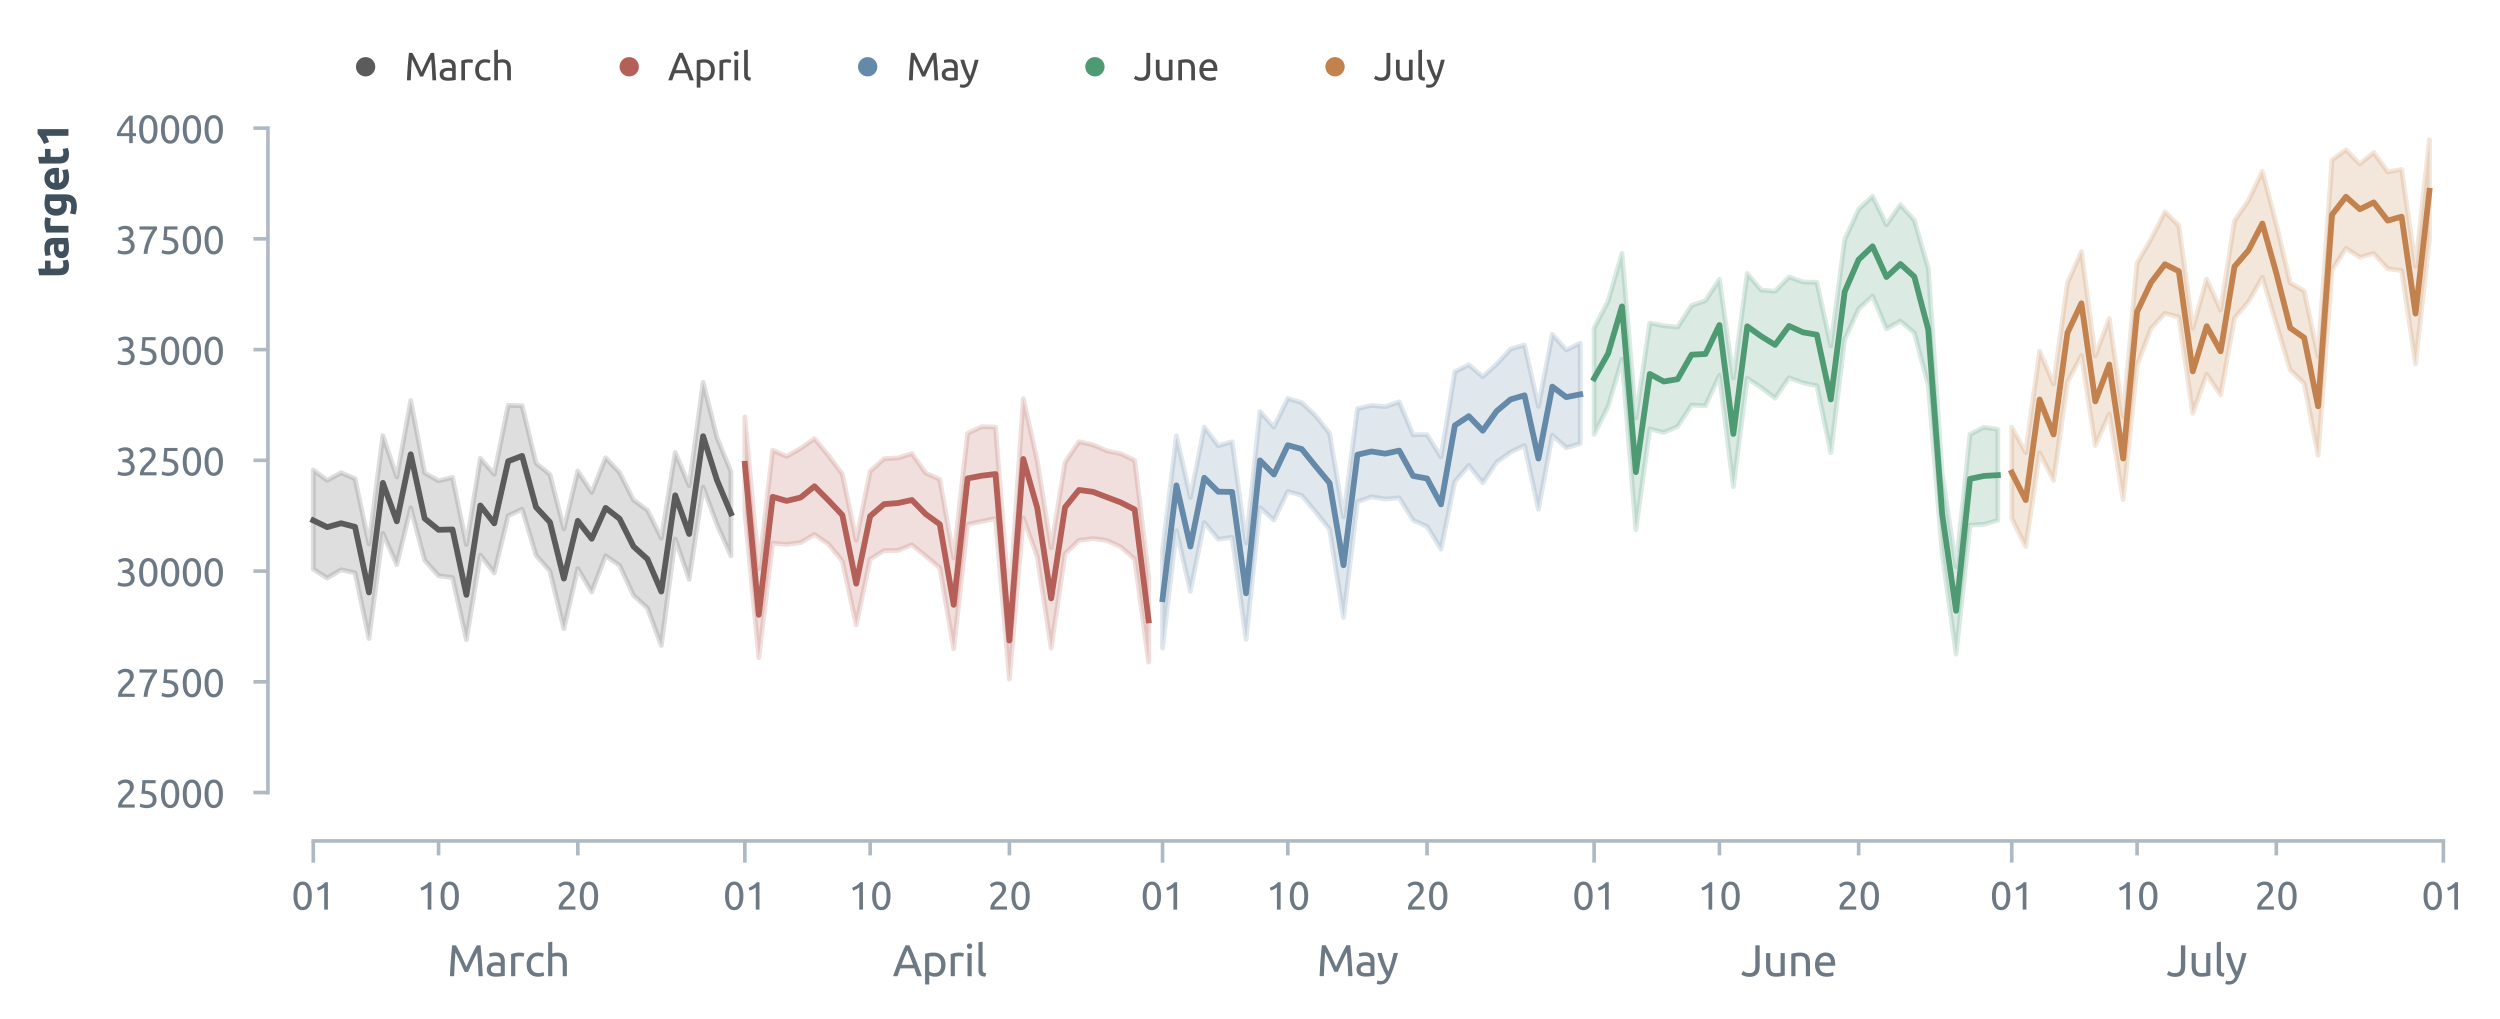 <?xml version="1.0" encoding="utf-8" standalone="no"?>
<!DOCTYPE svg PUBLIC "-//W3C//DTD SVG 1.1//EN"
  "http://www.w3.org/Graphics/SVG/1.1/DTD/svg11.dtd">
<svg xmlns:xlink="http://www.w3.org/1999/xlink" width="517.026pt" height="210.786pt" viewBox="0 0 517.026 210.786" xmlns="http://www.w3.org/2000/svg" version="1.1">
 <defs>
  <style type="text/css">*{stroke-linejoin: round; stroke-linecap: butt}</style>
 </defs>
 <g id="figure_1">
  <g id="patch_1">
   <path d="M 0 210.786 
L 517.026 210.786 
L 517.026 0 
L 0 0 
L 0 210.786 
z
" style="fill: none"/>
  </g>
  <g id="axes_1">
   <g id="patch_2">
    <path d="M 60.411 163.911 
L 506.811 163.911 
L 506.811 25.311 
L 60.411 25.311 
L 60.411 163.911 
z
" style="fill: none"/>
   </g>
   <g id="axes_2">
    <g id="patch_3">
     <path d="M 60.411 163.911 
L 506.811 163.911 
L 506.811 163.911 
L 60.411 163.911 
L 60.411 163.911 
z
" style="fill: none"/>
    </g>
    <g id="matplotlib.axis_1">
     <g id="xtick_1">
      <g id="line2d_1">
       <path d="M 105.097 163.911 
L 105.097 163.911 
" clip-path="url(#pc62be50d7f)" style="fill: none; stroke-dasharray: 0.5,0.825; stroke-dashoffset: 0; stroke: #d9d9d9; stroke-width: 0.5"/>
      </g>
      <g id="text_1">
       <!-- March -->
       <g style="fill: #6c7984" transform="translate(92.43 201.895) scale(0.09 -0.09)">
        <defs>
         <path id="Ubuntu-4d" d="M 2541 614 
Q 2477 768 2371 1005 
Q 2266 1242 2144 1517 
Q 2022 1792 1884 2083 
Q 1747 2374 1625 2633 
Q 1504 2893 1398 3097 
Q 1293 3302 1229 3411 
Q 1158 2656 1113 1776 
Q 1069 896 1037 0 
L 429 0 
Q 454 576 486 1161 
Q 518 1747 560 2313 
Q 602 2880 650 3417 
Q 698 3955 755 4435 
L 1299 4435 
Q 1472 4154 1670 3770 
Q 1869 3386 2067 2966 
Q 2266 2547 2451 2128 
Q 2637 1709 2790 1363 
Q 2944 1709 3129 2128 
Q 3315 2547 3513 2966 
Q 3712 3386 3910 3770 
Q 4109 4154 4282 4435 
L 4826 4435 
Q 5043 2291 5152 0 
L 4544 0 
Q 4512 896 4467 1776 
Q 4422 2656 4352 3411 
Q 4288 3302 4182 3097 
Q 4077 2893 3955 2633 
Q 3834 2374 3696 2083 
Q 3558 1792 3436 1517 
Q 3315 1242 3209 1005 
Q 3104 768 3040 614 
L 2541 614 
z
" transform="scale(0.016)"/>
         <path id="Ubuntu-61" d="M 1638 429 
Q 1850 429 2013 438 
Q 2176 448 2285 474 
L 2285 1466 
Q 2221 1498 2077 1520 
Q 1933 1542 1728 1542 
Q 1594 1542 1443 1523 
Q 1293 1504 1168 1443 
Q 1043 1382 960 1276 
Q 877 1171 877 998 
Q 877 678 1081 553 
Q 1286 429 1638 429 
z
M 1587 3411 
Q 1946 3411 2192 3318 
Q 2438 3226 2588 3056 
Q 2739 2886 2803 2652 
Q 2867 2419 2867 2138 
L 2867 58 
Q 2790 45 2652 22 
Q 2515 0 2342 -19 
Q 2170 -38 1968 -54 
Q 1766 -70 1568 -70 
Q 1286 -70 1049 -12 
Q 813 45 640 169 
Q 467 294 371 499 
Q 275 704 275 992 
Q 275 1267 387 1465 
Q 499 1664 691 1785 
Q 883 1907 1139 1964 
Q 1395 2022 1677 2022 
Q 1766 2022 1862 2012 
Q 1958 2003 2044 1987 
Q 2131 1971 2195 1958 
Q 2259 1946 2285 1939 
L 2285 2106 
Q 2285 2253 2253 2397 
Q 2221 2541 2137 2653 
Q 2054 2765 1910 2832 
Q 1766 2899 1536 2899 
Q 1242 2899 1021 2857 
Q 800 2816 691 2771 
L 621 3264 
Q 736 3315 1005 3363 
Q 1274 3411 1587 3411 
z
" transform="scale(0.016)"/>
         <path id="Ubuntu-72" d="M 1741 3398 
Q 1818 3398 1917 3388 
Q 2016 3379 2112 3363 
Q 2208 3347 2288 3331 
Q 2368 3315 2406 3302 
L 2304 2784 
Q 2234 2810 2070 2845 
Q 1907 2880 1651 2880 
Q 1485 2880 1321 2845 
Q 1158 2810 1107 2797 
L 1107 0 
L 512 0 
L 512 3187 
Q 723 3264 1036 3331 
Q 1350 3398 1741 3398 
z
" transform="scale(0.016)"/>
         <path id="Ubuntu-63" d="M 1958 -77 
Q 1555 -77 1251 51 
Q 947 179 739 409 
Q 531 640 428 957 
Q 326 1274 326 1658 
Q 326 2042 438 2362 
Q 550 2682 755 2915 
Q 960 3149 1257 3280 
Q 1555 3411 1920 3411 
Q 2144 3411 2368 3372 
Q 2592 3334 2797 3251 
L 2662 2746 
Q 2528 2810 2352 2848 
Q 2176 2886 1978 2886 
Q 1478 2886 1212 2572 
Q 947 2259 947 1658 
Q 947 1389 1008 1165 
Q 1069 941 1200 781 
Q 1331 621 1536 534 
Q 1741 448 2035 448 
Q 2272 448 2464 493 
Q 2656 538 2765 589 
L 2848 90 
Q 2797 58 2701 29 
Q 2605 0 2483 -22 
Q 2362 -45 2224 -61 
Q 2086 -77 1958 -77 
z
" transform="scale(0.016)"/>
         <path id="Ubuntu-68" d="M 512 0 
L 512 4864 
L 1107 4966 
L 1107 3264 
Q 1274 3328 1462 3363 
Q 1651 3398 1837 3398 
Q 2234 3398 2496 3286 
Q 2758 3174 2915 2972 
Q 3072 2771 3136 2489 
Q 3200 2208 3200 1869 
L 3200 0 
L 2605 0 
L 2605 1741 
Q 2605 2048 2563 2265 
Q 2522 2483 2426 2617 
Q 2330 2752 2170 2813 
Q 2010 2874 1773 2874 
Q 1677 2874 1574 2861 
Q 1472 2848 1379 2832 
Q 1286 2816 1212 2797 
Q 1139 2778 1107 2765 
L 1107 0 
L 512 0 
z
" transform="scale(0.016)"/>
        </defs>
        <use xlink:href="#Ubuntu-4d"/>
        <use xlink:href="#Ubuntu-61" x="87.1"/>
        <use xlink:href="#Ubuntu-72" x="139.3"/>
        <use xlink:href="#Ubuntu-63" x="177.9"/>
        <use xlink:href="#Ubuntu-68" x="224.4"/>
       </g>
      </g>
     </g>
     <g id="xtick_2">
      <g id="line2d_2">
       <path d="M 194.354 163.911 
L 194.354 163.911 
" clip-path="url(#pc62be50d7f)" style="fill: none; stroke-dasharray: 0.5,0.825; stroke-dashoffset: 0; stroke: #d9d9d9; stroke-width: 0.5"/>
      </g>
      <g id="text_2">
       <!-- April -->
       <g style="fill: #6c7984" transform="translate(184.616 201.895) scale(0.09 -0.09)">
        <defs>
         <path id="Ubuntu-41" d="M 3514 0 
Q 3405 288 3309 566 
Q 3213 845 3110 1133 
L 1101 1133 
L 698 0 
L 51 0 
Q 307 704 531 1302 
Q 755 1901 969 2438 
Q 1184 2976 1395 3465 
Q 1606 3955 1837 4435 
L 2406 4435 
Q 2637 3955 2848 3465 
Q 3059 2976 3273 2438 
Q 3488 1901 3712 1302 
Q 3936 704 4192 0 
L 3514 0 
z
M 2931 1645 
Q 2726 2202 2524 2723 
Q 2323 3245 2106 3725 
Q 1882 3245 1680 2723 
Q 1478 2202 1280 1645 
L 2931 1645 
z
" transform="scale(0.016)"/>
         <path id="Ubuntu-70" d="M 2822 1658 
Q 2822 2240 2534 2553 
Q 2246 2867 1766 2867 
Q 1498 2867 1347 2848 
Q 1197 2829 1107 2803 
L 1107 704 
Q 1216 614 1421 531 
Q 1626 448 1869 448 
Q 2125 448 2307 541 
Q 2490 634 2605 797 
Q 2720 960 2771 1181 
Q 2822 1402 2822 1658 
z
M 3443 1658 
Q 3443 1280 3344 960 
Q 3245 640 3053 409 
Q 2861 179 2582 51 
Q 2304 -77 1946 -77 
Q 1658 -77 1437 0 
Q 1216 77 1107 147 
L 1107 -1184 
L 512 -1184 
L 512 3226 
Q 723 3277 1040 3337 
Q 1357 3398 1773 3398 
Q 2157 3398 2464 3276 
Q 2771 3155 2988 2931 
Q 3206 2707 3324 2384 
Q 3443 2061 3443 1658 
z
" transform="scale(0.016)"/>
         <path id="Ubuntu-69" d="M 1107 0 
L 512 0 
L 512 3328 
L 1107 3328 
L 1107 0 
z
M 806 3930 
Q 646 3930 534 4035 
Q 422 4141 422 4320 
Q 422 4499 534 4604 
Q 646 4710 806 4710 
Q 966 4710 1078 4604 
Q 1190 4499 1190 4320 
Q 1190 4141 1078 4035 
Q 966 3930 806 3930 
z
" transform="scale(0.016)"/>
         <path id="Ubuntu-6c" d="M 1510 -64 
Q 960 -51 729 173 
Q 499 397 499 870 
L 499 4864 
L 1094 4966 
L 1094 966 
Q 1094 819 1120 723 
Q 1146 627 1203 569 
Q 1261 512 1357 483 
Q 1453 454 1594 435 
L 1510 -64 
z
" transform="scale(0.016)"/>
        </defs>
        <use xlink:href="#Ubuntu-41"/>
        <use xlink:href="#Ubuntu-70" x="66.3"/>
        <use xlink:href="#Ubuntu-72" x="125.2"/>
        <use xlink:href="#Ubuntu-69" x="163.8"/>
        <use xlink:href="#Ubuntu-6c" x="189.1"/>
       </g>
      </g>
     </g>
     <g id="xtick_3">
      <g id="line2d_3">
       <path d="M 280.732 163.911 
L 280.732 163.911 
" clip-path="url(#pc62be50d7f)" style="fill: none; stroke-dasharray: 0.5,0.825; stroke-dashoffset: 0; stroke: #d9d9d9; stroke-width: 0.5"/>
      </g>
      <g id="text_3">
       <!-- May -->
       <g style="fill: #6c7984" transform="translate(272.294 201.868) scale(0.09 -0.09)">
        <defs>
         <path id="Ubuntu-79" d="M 122 -621 
Q 192 -653 304 -681 
Q 416 -710 525 -710 
Q 877 -710 1075 -553 
Q 1274 -397 1434 -45 
Q 1030 723 681 1584 
Q 333 2445 102 3328 
L 742 3328 
Q 813 3040 912 2707 
Q 1011 2374 1132 2022 
Q 1254 1670 1395 1318 
Q 1536 966 1690 640 
Q 1933 1312 2112 1971 
Q 2291 2630 2451 3328 
L 3066 3328 
Q 2835 2387 2553 1520 
Q 2272 653 1946 -102 
Q 1818 -390 1680 -598 
Q 1542 -806 1376 -940 
Q 1210 -1075 1002 -1139 
Q 794 -1203 531 -1203 
Q 461 -1203 384 -1193 
Q 307 -1184 233 -1168 
Q 160 -1152 99 -1133 
Q 38 -1114 13 -1101 
L 122 -621 
z
" transform="scale(0.016)"/>
        </defs>
        <use xlink:href="#Ubuntu-4d"/>
        <use xlink:href="#Ubuntu-61" x="87.1"/>
        <use xlink:href="#Ubuntu-79" x="137.8"/>
       </g>
      </g>
     </g>
     <g id="xtick_4">
      <g id="line2d_4">
       <path d="M 369.989 163.911 
L 369.989 163.911 
" clip-path="url(#pc62be50d7f)" style="fill: none; stroke-dasharray: 0.5,0.825; stroke-dashoffset: 0; stroke: #d9d9d9; stroke-width: 0.5"/>
      </g>
      <g id="text_4">
       <!-- June -->
       <g style="fill: #6c7984" transform="translate(360.056 201.895) scale(0.09 -0.09)">
        <defs>
         <path id="Ubuntu-4a" d="M 2682 1427 
Q 2682 1107 2614 832 
Q 2547 557 2377 349 
Q 2208 141 1923 22 
Q 1638 -96 1210 -96 
Q 992 -96 809 -61 
Q 627 -26 480 28 
Q 333 83 224 144 
Q 115 205 51 262 
L 294 755 
Q 429 659 643 553 
Q 858 448 1178 448 
Q 1638 448 1849 681 
Q 2061 915 2061 1485 
L 2061 4435 
L 2682 4435 
L 2682 1427 
z
" transform="scale(0.016)"/>
         <path id="Ubuntu-75" d="M 3162 96 
Q 2957 45 2621 -12 
Q 2285 -70 1843 -70 
Q 1459 -70 1196 42 
Q 934 154 774 358 
Q 614 563 544 841 
Q 474 1120 474 1459 
L 474 3328 
L 1069 3328 
L 1069 1587 
Q 1069 979 1261 716 
Q 1453 454 1907 454 
Q 2003 454 2105 460 
Q 2208 467 2297 476 
Q 2387 486 2460 496 
Q 2534 506 2566 518 
L 2566 3328 
L 3162 3328 
L 3162 96 
z
" transform="scale(0.016)"/>
         <path id="Ubuntu-6e" d="M 512 3232 
Q 717 3283 1056 3340 
Q 1395 3398 1837 3398 
Q 2234 3398 2496 3286 
Q 2758 3174 2915 2972 
Q 3072 2771 3136 2489 
Q 3200 2208 3200 1869 
L 3200 0 
L 2605 0 
L 2605 1741 
Q 2605 2048 2563 2265 
Q 2522 2483 2426 2617 
Q 2330 2752 2170 2813 
Q 2010 2874 1773 2874 
Q 1677 2874 1574 2867 
Q 1472 2861 1379 2851 
Q 1286 2842 1212 2829 
Q 1139 2816 1107 2810 
L 1107 0 
L 512 0 
L 512 3232 
z
" transform="scale(0.016)"/>
         <path id="Ubuntu-65" d="M 326 1658 
Q 326 2099 454 2428 
Q 582 2758 793 2976 
Q 1005 3194 1280 3302 
Q 1555 3411 1843 3411 
Q 2515 3411 2873 2992 
Q 3232 2573 3232 1715 
Q 3232 1677 3232 1616 
Q 3232 1555 3226 1504 
L 947 1504 
Q 986 986 1248 717 
Q 1510 448 2067 448 
Q 2381 448 2595 502 
Q 2810 557 2918 608 
L 3002 109 
Q 2893 51 2621 -13 
Q 2349 -77 2003 -77 
Q 1568 -77 1251 54 
Q 934 186 729 416 
Q 525 646 425 963 
Q 326 1280 326 1658 
z
M 2611 1984 
Q 2618 2387 2410 2646 
Q 2202 2906 1837 2906 
Q 1632 2906 1475 2826 
Q 1318 2746 1209 2618 
Q 1101 2490 1040 2323 
Q 979 2157 960 1984 
L 2611 1984 
z
" transform="scale(0.016)"/>
        </defs>
        <use xlink:href="#Ubuntu-4a"/>
        <use xlink:href="#Ubuntu-75" x="50"/>
        <use xlink:href="#Ubuntu-6e" x="107.4"/>
        <use xlink:href="#Ubuntu-65" x="164.8"/>
       </g>
      </g>
     </g>
     <g id="xtick_5">
      <g id="line2d_5">
       <path d="M 456.366 163.911 
L 456.366 163.911 
" clip-path="url(#pc62be50d7f)" style="fill: none; stroke-dasharray: 0.5,0.825; stroke-dashoffset: 0; stroke: #d9d9d9; stroke-width: 0.5"/>
      </g>
      <g id="text_5">
       <!-- July -->
       <g style="fill: #6c7984" transform="translate(448.068 201.895) scale(0.09 -0.09)">
        <use xlink:href="#Ubuntu-4a"/>
        <use xlink:href="#Ubuntu-75" x="50"/>
        <use xlink:href="#Ubuntu-6c" x="107.4"/>
        <use xlink:href="#Ubuntu-79" x="134.7"/>
       </g>
      </g>
     </g>
    </g>
    <g id="matplotlib.axis_2"/>
   </g>
   <g id="matplotlib.axis_3">
    <g id="xtick_6">
     <g id="line2d_6">
      <defs>
       <path id="m243f8be0c0" d="M 0 0 
L 0 4.5 
" style="stroke: #aeb9c2; stroke-width: 0.75"/>
      </defs>
      <g>
       <use xlink:href="#m243f8be0c0" x="64.787" y="173.911" style="fill: #aeb9c2; stroke: #aeb9c2; stroke-width: 0.75"/>
      </g>
     </g>
     <g id="text_6">
      <!-- 01 -->
      <g style="fill: #6c7984" transform="translate(60.275 188.119) scale(0.08 -0.08)">
       <defs>
        <path id="Ubuntu-30" d="M 320 2221 
Q 320 3334 713 3936 
Q 1107 4538 1805 4538 
Q 2502 4538 2896 3936 
Q 3290 3334 3290 2221 
Q 3290 1107 2896 505 
Q 2502 -96 1805 -96 
Q 1107 -96 713 505 
Q 320 1107 320 2221 
z
M 2662 2221 
Q 2662 2586 2620 2912 
Q 2579 3238 2480 3481 
Q 2381 3725 2214 3869 
Q 2048 4013 1805 4013 
Q 1562 4013 1395 3869 
Q 1229 3725 1129 3481 
Q 1030 3238 988 2912 
Q 947 2586 947 2221 
Q 947 1856 988 1529 
Q 1030 1203 1129 960 
Q 1229 717 1395 573 
Q 1562 429 1805 429 
Q 2048 429 2214 573 
Q 2381 717 2480 960 
Q 2579 1203 2620 1529 
Q 2662 1856 2662 2221 
z
" transform="scale(0.016)"/>
        <path id="Ubuntu-31" d="M 595 3520 
Q 960 3661 1305 3881 
Q 1651 4102 1939 4435 
L 2362 4435 
L 2362 0 
L 1766 0 
L 1766 3610 
Q 1690 3539 1578 3462 
Q 1466 3386 1334 3315 
Q 1203 3245 1059 3181 
Q 915 3117 781 3072 
L 595 3520 
z
" transform="scale(0.016)"/>
       </defs>
       <use xlink:href="#Ubuntu-30"/>
       <use xlink:href="#Ubuntu-31" x="56.4"/>
      </g>
     </g>
    </g>
    <g id="xtick_7">
     <g id="line2d_7">
      <g>
       <use xlink:href="#m243f8be0c0" x="154.044" y="173.911" style="fill: #aeb9c2; stroke: #aeb9c2; stroke-width: 0.75"/>
      </g>
     </g>
     <g id="text_7">
      <!-- 01 -->
      <g style="fill: #6c7984" transform="translate(149.532 188.119) scale(0.08 -0.08)">
       <use xlink:href="#Ubuntu-30"/>
       <use xlink:href="#Ubuntu-31" x="56.4"/>
      </g>
     </g>
    </g>
    <g id="xtick_8">
     <g id="line2d_8">
      <g>
       <use xlink:href="#m243f8be0c0" x="240.422" y="173.911" style="fill: #aeb9c2; stroke: #aeb9c2; stroke-width: 0.75"/>
      </g>
     </g>
     <g id="text_8">
      <!-- 01 -->
      <g style="fill: #6c7984" transform="translate(235.91 188.119) scale(0.08 -0.08)">
       <use xlink:href="#Ubuntu-30"/>
       <use xlink:href="#Ubuntu-31" x="56.4"/>
      </g>
     </g>
    </g>
    <g id="xtick_9">
     <g id="line2d_9">
      <g>
       <use xlink:href="#m243f8be0c0" x="329.679" y="173.911" style="fill: #aeb9c2; stroke: #aeb9c2; stroke-width: 0.75"/>
      </g>
     </g>
     <g id="text_9">
      <!-- 01 -->
      <g style="fill: #6c7984" transform="translate(325.167 188.119) scale(0.08 -0.08)">
       <use xlink:href="#Ubuntu-30"/>
       <use xlink:href="#Ubuntu-31" x="56.4"/>
      </g>
     </g>
    </g>
    <g id="xtick_10">
     <g id="line2d_10">
      <g>
       <use xlink:href="#m243f8be0c0" x="416.057" y="173.911" style="fill: #aeb9c2; stroke: #aeb9c2; stroke-width: 0.75"/>
      </g>
     </g>
     <g id="text_10">
      <!-- 01 -->
      <g style="fill: #6c7984" transform="translate(411.544 188.119) scale(0.08 -0.08)">
       <use xlink:href="#Ubuntu-30"/>
       <use xlink:href="#Ubuntu-31" x="56.4"/>
      </g>
     </g>
    </g>
    <g id="xtick_11">
     <g id="line2d_11">
      <g>
       <use xlink:href="#m243f8be0c0" x="505.314" y="173.911" style="fill: #aeb9c2; stroke: #aeb9c2; stroke-width: 0.75"/>
      </g>
     </g>
     <g id="text_11">
      <!-- 01 -->
      <g style="fill: #6c7984" transform="translate(500.801 188.119) scale(0.08 -0.08)">
       <use xlink:href="#Ubuntu-30"/>
       <use xlink:href="#Ubuntu-31" x="56.4"/>
      </g>
     </g>
    </g>
    <g id="xtick_12">
     <g id="line2d_12">
      <defs>
       <path id="m1bb0968722" d="M 0 0 
L 0 3 
" style="stroke: #aeb9c2; stroke-width: 0.75"/>
      </defs>
      <g>
       <use xlink:href="#m1bb0968722" x="90.701" y="173.911" style="fill: #aeb9c2; stroke: #aeb9c2; stroke-width: 0.75"/>
      </g>
     </g>
     <g id="text_12">
      <!-- 10 -->
      <g style="fill: #6c7984" transform="translate(86.188 188.119) scale(0.08 -0.08)">
       <use xlink:href="#Ubuntu-31"/>
       <use xlink:href="#Ubuntu-30" x="56.4"/>
      </g>
     </g>
    </g>
    <g id="xtick_13">
     <g id="line2d_13">
      <g>
       <use xlink:href="#m1bb0968722" x="119.493" y="173.911" style="fill: #aeb9c2; stroke: #aeb9c2; stroke-width: 0.75"/>
      </g>
     </g>
     <g id="text_13">
      <!-- 20 -->
      <g style="fill: #6c7984" transform="translate(114.981 188.119) scale(0.08 -0.08)">
       <defs>
        <path id="Ubuntu-32" d="M 2989 3302 
Q 2989 3072 2896 2857 
Q 2803 2643 2649 2435 
Q 2496 2227 2304 2025 
Q 2112 1824 1920 1632 
Q 1811 1523 1667 1376 
Q 1523 1229 1395 1069 
Q 1267 909 1180 761 
Q 1094 614 1094 506 
L 3136 506 
L 3136 0 
L 448 0 
Q 442 38 442 76 
Q 442 115 442 147 
Q 442 448 541 707 
Q 640 966 800 1196 
Q 960 1427 1158 1632 
Q 1357 1837 1549 2029 
Q 1709 2182 1853 2332 
Q 1997 2483 2109 2633 
Q 2221 2784 2288 2944 
Q 2355 3104 2355 3283 
Q 2355 3475 2294 3609 
Q 2234 3744 2131 3833 
Q 2029 3923 1891 3964 
Q 1754 4006 1600 4006 
Q 1414 4006 1260 3955 
Q 1107 3904 985 3837 
Q 864 3770 781 3696 
Q 698 3622 653 3584 
L 358 4006 
Q 416 4070 531 4163 
Q 646 4256 806 4339 
Q 966 4422 1164 4480 
Q 1363 4538 1594 4538 
Q 2291 4538 2640 4214 
Q 2989 3891 2989 3302 
z
" transform="scale(0.016)"/>
       </defs>
       <use xlink:href="#Ubuntu-32"/>
       <use xlink:href="#Ubuntu-30" x="56.4"/>
      </g>
     </g>
    </g>
    <g id="xtick_14">
     <g id="line2d_14">
      <g>
       <use xlink:href="#m1bb0968722" x="179.958" y="173.911" style="fill: #aeb9c2; stroke: #aeb9c2; stroke-width: 0.75"/>
      </g>
     </g>
     <g id="text_14">
      <!-- 10 -->
      <g style="fill: #6c7984" transform="translate(175.445 188.119) scale(0.08 -0.08)">
       <use xlink:href="#Ubuntu-31"/>
       <use xlink:href="#Ubuntu-30" x="56.4"/>
      </g>
     </g>
    </g>
    <g id="xtick_15">
     <g id="line2d_15">
      <g>
       <use xlink:href="#m1bb0968722" x="208.75" y="173.911" style="fill: #aeb9c2; stroke: #aeb9c2; stroke-width: 0.75"/>
      </g>
     </g>
     <g id="text_15">
      <!-- 20 -->
      <g style="fill: #6c7984" transform="translate(204.238 188.119) scale(0.08 -0.08)">
       <use xlink:href="#Ubuntu-32"/>
       <use xlink:href="#Ubuntu-30" x="56.4"/>
      </g>
     </g>
    </g>
    <g id="xtick_16">
     <g id="line2d_16">
      <g>
       <use xlink:href="#m1bb0968722" x="266.335" y="173.911" style="fill: #aeb9c2; stroke: #aeb9c2; stroke-width: 0.75"/>
      </g>
     </g>
     <g id="text_16">
      <!-- 10 -->
      <g style="fill: #6c7984" transform="translate(261.823 188.119) scale(0.08 -0.08)">
       <use xlink:href="#Ubuntu-31"/>
       <use xlink:href="#Ubuntu-30" x="56.4"/>
      </g>
     </g>
    </g>
    <g id="xtick_17">
     <g id="line2d_17">
      <g>
       <use xlink:href="#m1bb0968722" x="295.128" y="173.911" style="fill: #aeb9c2; stroke: #aeb9c2; stroke-width: 0.75"/>
      </g>
     </g>
     <g id="text_17">
      <!-- 20 -->
      <g style="fill: #6c7984" transform="translate(290.615 188.119) scale(0.08 -0.08)">
       <use xlink:href="#Ubuntu-32"/>
       <use xlink:href="#Ubuntu-30" x="56.4"/>
      </g>
     </g>
    </g>
    <g id="xtick_18">
     <g id="line2d_18">
      <g>
       <use xlink:href="#m1bb0968722" x="355.592" y="173.911" style="fill: #aeb9c2; stroke: #aeb9c2; stroke-width: 0.75"/>
      </g>
     </g>
     <g id="text_18">
      <!-- 10 -->
      <g style="fill: #6c7984" transform="translate(351.08 188.119) scale(0.08 -0.08)">
       <use xlink:href="#Ubuntu-31"/>
       <use xlink:href="#Ubuntu-30" x="56.4"/>
      </g>
     </g>
    </g>
    <g id="xtick_19">
     <g id="line2d_19">
      <g>
       <use xlink:href="#m1bb0968722" x="384.385" y="173.911" style="fill: #aeb9c2; stroke: #aeb9c2; stroke-width: 0.75"/>
      </g>
     </g>
     <g id="text_19">
      <!-- 20 -->
      <g style="fill: #6c7984" transform="translate(379.872 188.119) scale(0.08 -0.08)">
       <use xlink:href="#Ubuntu-32"/>
       <use xlink:href="#Ubuntu-30" x="56.4"/>
      </g>
     </g>
    </g>
    <g id="xtick_20">
     <g id="line2d_20">
      <g>
       <use xlink:href="#m1bb0968722" x="441.97" y="173.911" style="fill: #aeb9c2; stroke: #aeb9c2; stroke-width: 0.75"/>
      </g>
     </g>
     <g id="text_20">
      <!-- 10 -->
      <g style="fill: #6c7984" transform="translate(437.458 188.119) scale(0.08 -0.08)">
       <use xlink:href="#Ubuntu-31"/>
       <use xlink:href="#Ubuntu-30" x="56.4"/>
      </g>
     </g>
    </g>
    <g id="xtick_21">
     <g id="line2d_21">
      <g>
       <use xlink:href="#m1bb0968722" x="470.763" y="173.911" style="fill: #aeb9c2; stroke: #aeb9c2; stroke-width: 0.75"/>
      </g>
     </g>
     <g id="text_21">
      <!-- 20 -->
      <g style="fill: #6c7984" transform="translate(466.25 188.119) scale(0.08 -0.08)">
       <use xlink:href="#Ubuntu-32"/>
       <use xlink:href="#Ubuntu-30" x="56.4"/>
      </g>
     </g>
    </g>
   </g>
   <g id="matplotlib.axis_4">
    <g id="ytick_1">
     <g id="line2d_22">
      <defs>
       <path id="m361b14abbf" d="M 0 0 
L -3 0 
" style="stroke: #aeb9c2; stroke-width: 0.75"/>
      </defs>
      <g>
       <use xlink:href="#m361b14abbf" x="55.411" y="163.911" style="fill: #aeb9c2; stroke: #aeb9c2; stroke-width: 0.75"/>
      </g>
     </g>
     <g id="text_22">
      <!-- 25000 -->
      <g style="fill: #6c7984" transform="translate(23.848 167.015) scale(0.08 -0.08)">
       <defs>
        <path id="Ubuntu-35" d="M 1274 2726 
Q 2240 2688 2691 2304 
Q 3142 1920 3142 1261 
Q 3142 966 3043 716 
Q 2944 467 2742 288 
Q 2541 109 2233 6 
Q 1926 -96 1504 -96 
Q 1338 -96 1165 -70 
Q 992 -45 845 -6 
Q 698 32 582 70 
Q 467 109 416 134 
L 531 653 
Q 640 602 886 518 
Q 1133 435 1491 435 
Q 1779 435 1974 499 
Q 2170 563 2291 672 
Q 2413 781 2467 925 
Q 2522 1069 2522 1229 
Q 2522 1472 2438 1661 
Q 2355 1850 2144 1978 
Q 1933 2106 1581 2173 
Q 1229 2240 691 2240 
Q 730 2554 752 2829 
Q 774 3104 793 3366 
Q 813 3629 825 3888 
Q 838 4147 851 4435 
L 2989 4435 
L 2989 3930 
L 1370 3930 
Q 1363 3834 1350 3670 
Q 1338 3507 1325 3331 
Q 1312 3155 1299 2988 
Q 1286 2822 1274 2726 
z
" transform="scale(0.016)"/>
       </defs>
       <use xlink:href="#Ubuntu-32"/>
       <use xlink:href="#Ubuntu-35" x="56.4"/>
       <use xlink:href="#Ubuntu-30" x="112.8"/>
       <use xlink:href="#Ubuntu-30" x="169.2"/>
       <use xlink:href="#Ubuntu-30" x="225.6"/>
      </g>
     </g>
    </g>
    <g id="ytick_2">
     <g id="line2d_23">
      <g>
       <use xlink:href="#m361b14abbf" x="55.411" y="141.009" style="fill: #aeb9c2; stroke: #aeb9c2; stroke-width: 0.75"/>
      </g>
     </g>
     <g id="text_23">
      <!-- 27500 -->
      <g style="fill: #6c7984" transform="translate(23.848 144.113) scale(0.08 -0.08)">
       <defs>
        <path id="Ubuntu-37" d="M 1043 0 
Q 1082 512 1226 1078 
Q 1370 1645 1581 2179 
Q 1792 2714 2045 3171 
Q 2298 3629 2541 3917 
L 384 3917 
L 384 4435 
L 3206 4435 
L 3206 3942 
Q 2995 3699 2739 3273 
Q 2483 2848 2256 2320 
Q 2029 1792 1865 1193 
Q 1702 595 1664 0 
L 1043 0 
z
" transform="scale(0.016)"/>
       </defs>
       <use xlink:href="#Ubuntu-32"/>
       <use xlink:href="#Ubuntu-37" x="56.4"/>
       <use xlink:href="#Ubuntu-35" x="112.8"/>
       <use xlink:href="#Ubuntu-30" x="169.2"/>
       <use xlink:href="#Ubuntu-30" x="225.6"/>
      </g>
     </g>
    </g>
    <g id="ytick_3">
     <g id="line2d_24">
      <g>
       <use xlink:href="#m361b14abbf" x="55.411" y="118.107" style="fill: #aeb9c2; stroke: #aeb9c2; stroke-width: 0.75"/>
      </g>
     </g>
     <g id="text_24">
      <!-- 30000 -->
      <g style="fill: #6c7984" transform="translate(23.848 121.21) scale(0.08 -0.08)">
       <defs>
        <path id="Ubuntu-33" d="M 1446 435 
Q 2016 435 2262 659 
Q 2509 883 2509 1261 
Q 2509 1504 2406 1670 
Q 2304 1837 2137 1936 
Q 1971 2035 1750 2076 
Q 1530 2118 1299 2118 
L 1146 2118 
L 1146 2605 
L 1357 2605 
Q 1517 2605 1686 2637 
Q 1856 2669 1997 2752 
Q 2138 2835 2227 2979 
Q 2317 3123 2317 3341 
Q 2317 3520 2253 3648 
Q 2189 3776 2083 3859 
Q 1978 3942 1840 3977 
Q 1702 4013 1549 4013 
Q 1242 4013 1027 3923 
Q 813 3834 666 3738 
L 435 4192 
Q 512 4243 630 4304 
Q 749 4365 896 4416 
Q 1043 4467 1212 4502 
Q 1382 4538 1568 4538 
Q 1920 4538 2176 4451 
Q 2432 4365 2598 4208 
Q 2765 4051 2848 3836 
Q 2931 3622 2931 3373 
Q 2931 3027 2732 2780 
Q 2534 2534 2253 2406 
Q 2426 2355 2586 2259 
Q 2746 2163 2864 2016 
Q 2982 1869 3056 1677 
Q 3130 1485 3130 1248 
Q 3130 960 3030 713 
Q 2931 467 2723 288 
Q 2515 109 2201 6 
Q 1888 -96 1459 -96 
Q 1293 -96 1117 -70 
Q 941 -45 787 -6 
Q 634 32 518 70 
Q 403 109 352 134 
L 467 653 
Q 576 602 829 518 
Q 1082 435 1446 435 
z
" transform="scale(0.016)"/>
       </defs>
       <use xlink:href="#Ubuntu-33"/>
       <use xlink:href="#Ubuntu-30" x="56.4"/>
       <use xlink:href="#Ubuntu-30" x="112.8"/>
       <use xlink:href="#Ubuntu-30" x="169.2"/>
       <use xlink:href="#Ubuntu-30" x="225.6"/>
      </g>
     </g>
    </g>
    <g id="ytick_4">
     <g id="line2d_25">
      <g>
       <use xlink:href="#m361b14abbf" x="55.411" y="95.204" style="fill: #aeb9c2; stroke: #aeb9c2; stroke-width: 0.75"/>
      </g>
     </g>
     <g id="text_25">
      <!-- 32500 -->
      <g style="fill: #6c7984" transform="translate(23.848 98.308) scale(0.08 -0.08)">
       <use xlink:href="#Ubuntu-33"/>
       <use xlink:href="#Ubuntu-32" x="56.4"/>
       <use xlink:href="#Ubuntu-35" x="112.8"/>
       <use xlink:href="#Ubuntu-30" x="169.2"/>
       <use xlink:href="#Ubuntu-30" x="225.6"/>
      </g>
     </g>
    </g>
    <g id="ytick_5">
     <g id="line2d_26">
      <g>
       <use xlink:href="#m361b14abbf" x="55.411" y="72.302" style="fill: #aeb9c2; stroke: #aeb9c2; stroke-width: 0.75"/>
      </g>
     </g>
     <g id="text_26">
      <!-- 35000 -->
      <g style="fill: #6c7984" transform="translate(23.848 75.406) scale(0.08 -0.08)">
       <use xlink:href="#Ubuntu-33"/>
       <use xlink:href="#Ubuntu-35" x="56.4"/>
       <use xlink:href="#Ubuntu-30" x="112.8"/>
       <use xlink:href="#Ubuntu-30" x="169.2"/>
       <use xlink:href="#Ubuntu-30" x="225.6"/>
      </g>
     </g>
    </g>
    <g id="ytick_6">
     <g id="line2d_27">
      <g>
       <use xlink:href="#m361b14abbf" x="55.411" y="49.4" style="fill: #aeb9c2; stroke: #aeb9c2; stroke-width: 0.75"/>
      </g>
     </g>
     <g id="text_27">
      <!-- 37500 -->
      <g style="fill: #6c7984" transform="translate(23.848 52.503) scale(0.08 -0.08)">
       <use xlink:href="#Ubuntu-33"/>
       <use xlink:href="#Ubuntu-37" x="56.4"/>
       <use xlink:href="#Ubuntu-35" x="112.8"/>
       <use xlink:href="#Ubuntu-30" x="169.2"/>
       <use xlink:href="#Ubuntu-30" x="225.6"/>
      </g>
     </g>
    </g>
    <g id="ytick_7">
     <g id="line2d_28">
      <g>
       <use xlink:href="#m361b14abbf" x="55.411" y="26.497" style="fill: #aeb9c2; stroke: #aeb9c2; stroke-width: 0.75"/>
      </g>
     </g>
     <g id="text_28">
      <!-- 40000 -->
      <g style="fill: #6c7984" transform="translate(23.848 29.601) scale(0.08 -0.08)">
       <defs>
        <path id="Ubuntu-34" d="M 256 1536 
Q 378 1818 589 2192 
Q 800 2566 1065 2963 
Q 1331 3360 1635 3744 
Q 1939 4128 2246 4435 
L 2816 4435 
L 2816 1619 
L 3341 1619 
L 3341 1133 
L 2816 1133 
L 2816 0 
L 2240 0 
L 2240 1133 
L 256 1133 
L 256 1536 
z
M 2240 3731 
Q 2048 3526 1853 3273 
Q 1658 3021 1472 2745 
Q 1286 2470 1123 2182 
Q 960 1894 832 1619 
L 2240 1619 
L 2240 3731 
z
" transform="scale(0.016)"/>
       </defs>
       <use xlink:href="#Ubuntu-34"/>
       <use xlink:href="#Ubuntu-30" x="56.4"/>
       <use xlink:href="#Ubuntu-30" x="112.8"/>
       <use xlink:href="#Ubuntu-30" x="169.2"/>
       <use xlink:href="#Ubuntu-30" x="225.6"/>
      </g>
     </g>
    </g>
    <g id="text_29">
     <!-- target1 -->
     <g style="fill: #3f4f5c" transform="translate(14.157 57.524) rotate(-90) scale(0.09 -0.09)">
      <defs>
       <path id="Ubuntu-Bold-74" d="M 416 4205 
L 1370 4358 
L 1370 3366 
L 2515 3366 
L 2515 2573 
L 1370 2573 
L 1370 1389 
Q 1370 1088 1475 909 
Q 1581 730 1901 730 
Q 2054 730 2217 758 
Q 2381 787 2515 838 
L 2650 96 
Q 2477 26 2265 -25 
Q 2054 -77 1747 -77 
Q 1357 -77 1101 28 
Q 845 134 691 323 
Q 538 512 477 781 
Q 416 1050 416 1376 
L 416 4205 
z
" transform="scale(0.016)"/>
       <path id="Ubuntu-Bold-61" d="M 1734 666 
Q 1875 666 2003 672 
Q 2131 678 2208 691 
L 2208 1414 
Q 2150 1427 2035 1440 
Q 1920 1453 1824 1453 
Q 1690 1453 1571 1437 
Q 1453 1421 1363 1376 
Q 1274 1331 1222 1254 
Q 1171 1178 1171 1062 
Q 1171 838 1321 752 
Q 1472 666 1734 666 
z
M 1658 3456 
Q 2080 3456 2361 3360 
Q 2643 3264 2812 3085 
Q 2982 2906 3052 2650 
Q 3123 2394 3123 2080 
L 3123 96 
Q 2918 51 2553 -9 
Q 2189 -70 1670 -70 
Q 1344 -70 1078 -12 
Q 813 45 621 176 
Q 429 307 326 518 
Q 224 730 224 1037 
Q 224 1331 342 1536 
Q 461 1741 659 1862 
Q 858 1984 1114 2038 
Q 1370 2093 1645 2093 
Q 1830 2093 1974 2077 
Q 2118 2061 2208 2035 
L 2208 2125 
Q 2208 2368 2061 2515 
Q 1914 2662 1549 2662 
Q 1306 2662 1069 2627 
Q 832 2592 659 2528 
L 538 3296 
Q 621 3322 745 3350 
Q 870 3379 1017 3401 
Q 1165 3424 1328 3440 
Q 1491 3456 1658 3456 
z
" transform="scale(0.016)"/>
       <path id="Ubuntu-Bold-72" d="M 2477 2522 
Q 2349 2554 2176 2589 
Q 2003 2624 1805 2624 
Q 1715 2624 1590 2608 
Q 1466 2592 1402 2573 
L 1402 0 
L 448 0 
L 448 3187 
Q 704 3277 1053 3357 
Q 1402 3437 1830 3437 
Q 1907 3437 2016 3427 
Q 2125 3418 2233 3402 
Q 2342 3386 2451 3363 
Q 2560 3341 2637 3309 
L 2477 2522 
z
" transform="scale(0.016)"/>
       <path id="Ubuntu-Bold-67" d="M 1261 1792 
Q 1261 992 1907 992 
Q 2054 992 2182 1030 
Q 2310 1069 2400 1120 
L 2400 2643 
Q 2330 2656 2234 2665 
Q 2138 2675 2010 2675 
Q 1632 2675 1446 2425 
Q 1261 2176 1261 1792 
z
M 3354 422 
Q 3354 -403 2934 -803 
Q 2515 -1203 1638 -1203 
Q 1331 -1203 1024 -1148 
Q 717 -1094 454 -1005 
L 621 -205 
Q 845 -294 1091 -345 
Q 1338 -397 1651 -397 
Q 2061 -397 2230 -217 
Q 2400 -38 2400 243 
L 2400 365 
Q 2246 294 2083 259 
Q 1920 224 1728 224 
Q 1030 224 659 637 
Q 288 1050 288 1792 
Q 288 2163 403 2467 
Q 518 2771 739 2988 
Q 960 3206 1280 3324 
Q 1600 3443 2003 3443 
Q 2176 3443 2358 3427 
Q 2541 3411 2720 3385 
Q 2899 3360 3062 3325 
Q 3226 3290 3354 3251 
L 3354 422 
z
" transform="scale(0.016)"/>
       <path id="Ubuntu-Bold-65" d="M 288 1658 
Q 288 2106 425 2442 
Q 563 2778 787 3002 
Q 1011 3226 1302 3341 
Q 1594 3456 1901 3456 
Q 2618 3456 3034 3017 
Q 3450 2579 3450 1728 
Q 3450 1645 3443 1545 
Q 3437 1446 3430 1370 
L 1267 1370 
Q 1299 1075 1542 902 
Q 1786 730 2195 730 
Q 2458 730 2710 778 
Q 2963 826 3123 896 
L 3251 122 
Q 3174 83 3046 44 
Q 2918 6 2761 -22 
Q 2605 -51 2425 -70 
Q 2246 -90 2067 -90 
Q 1613 -90 1277 44 
Q 941 179 720 412 
Q 499 646 393 966 
Q 288 1286 288 1658 
z
M 2528 2022 
Q 2522 2144 2486 2259 
Q 2451 2374 2377 2464 
Q 2304 2554 2192 2611 
Q 2080 2669 1914 2669 
Q 1754 2669 1638 2614 
Q 1523 2560 1446 2470 
Q 1370 2381 1328 2262 
Q 1286 2144 1267 2022 
L 2528 2022 
z
" transform="scale(0.016)"/>
       <path id="Ubuntu-Bold-31" d="M 448 3514 
Q 634 3590 835 3689 
Q 1037 3789 1229 3907 
Q 1421 4026 1597 4157 
Q 1773 4288 1914 4435 
L 2579 4435 
L 2579 0 
L 1626 0 
L 1626 3194 
Q 1434 3066 1197 2960 
Q 960 2854 736 2778 
L 448 3514 
z
" transform="scale(0.016)"/>
      </defs>
      <use xlink:href="#Ubuntu-Bold-74"/>
      <use xlink:href="#Ubuntu-Bold-61" x="42.4"/>
      <use xlink:href="#Ubuntu-Bold-72" x="97.7"/>
      <use xlink:href="#Ubuntu-Bold-67" x="138.9"/>
      <use xlink:href="#Ubuntu-Bold-65" x="198.3"/>
      <use xlink:href="#Ubuntu-Bold-74" x="256.7"/>
      <use xlink:href="#Ubuntu-Bold-31" x="301.1"/>
     </g>
    </g>
   </g>
   <g id="PolyCollection_1">
    <defs>
     <path id="m16750273eb" d="M 64.787 -113.58 
L 64.787 -93.079 
L 67.667 -91.232 
L 70.546 -92.946 
L 73.425 -92.318 
L 76.304 -78.726 
L 79.184 -100.483 
L 82.063 -94.028 
L 84.942 -105.774 
L 87.821 -94.918 
L 90.701 -91.72 
L 93.58 -91.343 
L 96.459 -78.49 
L 99.338 -95.997 
L 102.218 -92.295 
L 105.097 -104.141 
L 107.976 -105.471 
L 110.856 -95.967 
L 113.735 -92.669 
L 116.614 -80.741 
L 119.493 -93.208 
L 122.373 -88.345 
L 125.252 -95.834 
L 128.131 -93.857 
L 131.01 -87.661 
L 133.89 -85.027 
L 136.769 -77.274 
L 139.648 -99.296 
L 142.527 -90.977 
L 145.407 -110.045 
L 148.286 -102.303 
L 151.165 -95.829 
L 151.165 -113.256 
L 151.165 -113.256 
L 148.286 -120.283 
L 145.407 -131.719 
L 142.527 -110.345 
L 139.648 -117.199 
L 136.769 -99.491 
L 133.89 -105.272 
L 131.01 -107.375 
L 128.131 -113.053 
L 125.252 -116.113 
L 122.373 -108.955 
L 119.493 -113.362 
L 116.614 -101.397 
L 113.735 -112.65 
L 110.856 -115.006 
L 107.976 -126.867 
L 105.097 -126.958 
L 102.218 -112.701 
L 99.338 -115.988 
L 96.459 -98.171 
L 93.58 -112.046 
L 90.701 -111.346 
L 87.821 -112.99 
L 84.942 -127.936 
L 82.063 -112.126 
L 79.184 -120.704 
L 76.304 -98.269 
L 73.425 -111.78 
L 70.546 -113.011 
L 67.667 -111.446 
L 64.787 -113.58 
z
" style="stroke: #5b5b5b; stroke-opacity: 0.2"/>
    </defs>
    <g clip-path="url(#pe3799df841)">
     <use xlink:href="#m16750273eb" x="0" y="210.786" style="fill: #5b5b5b; fill-opacity: 0.2; stroke: #5b5b5b; stroke-opacity: 0.2"/>
    </g>
   </g>
   <g id="PolyCollection_2">
    <defs>
     <path id="m87544812d0" d="M 154.044 -124.562 
L 154.044 -104.846 
L 156.924 -74.784 
L 159.803 -98.439 
L 162.682 -98.201 
L 165.561 -98.561 
L 168.441 -100.254 
L 171.32 -98.277 
L 174.199 -94.767 
L 177.078 -81.56 
L 179.958 -95.161 
L 182.837 -96.905 
L 185.716 -96.958 
L 188.595 -98.102 
L 191.475 -95.768 
L 194.354 -93.353 
L 197.233 -76.594 
L 200.112 -102.306 
L 202.992 -102.961 
L 205.871 -103.54 
L 208.75 -70.333 
L 211.63 -103.683 
L 214.509 -95.66 
L 217.388 -76.761 
L 220.267 -96.267 
L 223.147 -99.042 
L 226.026 -99.415 
L 228.905 -99.002 
L 231.784 -97.712 
L 234.664 -95.159 
L 237.543 -73.845 
L 237.543 -91.687 
L 237.543 -91.687 
L 234.664 -115.577 
L 231.784 -116.941 
L 228.905 -117.543 
L 226.026 -118.795 
L 223.147 -119.435 
L 220.267 -115.169 
L 217.388 -97.504 
L 214.509 -115.49 
L 211.63 -128.357 
L 208.75 -85.75 
L 205.871 -122.46 
L 202.992 -122.537 
L 200.112 -121.156 
L 197.233 -95.407 
L 194.354 -111.631 
L 191.475 -112.939 
L 188.595 -116.978 
L 185.716 -116.085 
L 182.837 -115.915 
L 179.958 -113.305 
L 177.078 -99.083 
L 174.199 -112.743 
L 171.32 -116.613 
L 168.441 -120.076 
L 165.561 -118.032 
L 162.682 -116.406 
L 159.803 -117.703 
L 156.924 -93.198 
L 154.044 -124.562 
z
" style="stroke: #b45f58; stroke-opacity: 0.2"/>
    </defs>
    <g clip-path="url(#pe3799df841)">
     <use xlink:href="#m87544812d0" x="0" y="210.786" style="fill: #b45f58; fill-opacity: 0.2; stroke: #b45f58; stroke-opacity: 0.2"/>
    </g>
   </g>
   <g id="PolyCollection_3">
    <defs>
     <path id="ma44b269c60" d="M 240.422 -96.954 
L 240.422 -76.758 
L 243.301 -101.026 
L 246.181 -88.49 
L 249.06 -102.746 
L 251.939 -99.261 
L 254.818 -99.664 
L 257.698 -78.581 
L 260.577 -105.815 
L 263.456 -103.213 
L 266.335 -109.144 
L 269.215 -108.328 
L 272.094 -104.908 
L 274.973 -101.288 
L 277.852 -83.09 
L 280.732 -106.987 
L 283.611 -108.039 
L 286.49 -107.595 
L 289.369 -107.816 
L 292.249 -103.189 
L 295.128 -101.895 
L 298.007 -97.214 
L 300.886 -111.202 
L 303.766 -114.522 
L 306.645 -110.915 
L 309.524 -115.192 
L 312.404 -117.274 
L 315.283 -118.646 
L 318.162 -105.449 
L 321.041 -120.792 
L 323.921 -118.183 
L 326.8 -119.028 
L 326.8 -139.815 
L 326.8 -139.815 
L 323.921 -138.417 
L 321.041 -141.648 
L 318.162 -126.754 
L 315.283 -139.436 
L 312.404 -138.602 
L 309.524 -135.489 
L 306.645 -132.89 
L 303.766 -135.35 
L 300.886 -133.91 
L 298.007 -116.307 
L 295.128 -120.907 
L 292.249 -120.873 
L 289.369 -127.677 
L 286.49 -126.691 
L 283.611 -126.953 
L 280.732 -126.256 
L 277.852 -103.913 
L 274.973 -121.161 
L 272.094 -124.795 
L 269.215 -127.517 
L 266.335 -128.386 
L 263.456 -122.466 
L 260.577 -125.679 
L 257.698 -98.48 
L 254.818 -119.428 
L 251.939 -118.628 
L 249.06 -122.483 
L 246.181 -107.9 
L 243.301 -120.658 
L 240.422 -96.954 
z
" style="stroke: #6489a9; stroke-opacity: 0.2"/>
    </defs>
    <g clip-path="url(#pe3799df841)">
     <use xlink:href="#ma44b269c60" x="0" y="210.786" style="fill: #6489a9; fill-opacity: 0.2; stroke: #6489a9; stroke-opacity: 0.2"/>
    </g>
   </g>
   <g id="PolyCollection_4">
    <defs>
     <path id="m85edd8a4c3" d="M 329.679 -142.951 
L 329.679 -120.951 
L 332.558 -126.685 
L 335.438 -136.493 
L 338.317 -101.241 
L 341.196 -122.084 
L 344.075 -121.35 
L 346.955 -122.586 
L 349.834 -127.023 
L 352.713 -126.87 
L 355.592 -133.175 
L 358.472 -110.149 
L 361.351 -132.55 
L 364.23 -130.63 
L 367.109 -128.43 
L 369.989 -132.674 
L 372.868 -131.607 
L 375.747 -131.014 
L 378.626 -117.167 
L 381.506 -140.577 
L 384.385 -146.902 
L 387.264 -149.562 
L 390.143 -142.778 
L 393.023 -144.381 
L 395.902 -141.95 
L 398.781 -131.106 
L 401.66 -96.302 
L 404.54 -75.516 
L 407.419 -102.187 
L 410.298 -102.343 
L 413.178 -103.172 
L 413.178 -121.991 
L 413.178 -121.991 
L 410.298 -122.426 
L 407.419 -120.965 
L 404.54 -93.591 
L 401.66 -112.885 
L 398.781 -155.295 
L 395.902 -165.233 
L 393.023 -168.464 
L 390.143 -164.328 
L 387.264 -170.193 
L 384.385 -167.51 
L 381.506 -161.227 
L 378.626 -139.283 
L 375.747 -152.394 
L 372.868 -152.473 
L 369.989 -153.503 
L 367.109 -150.542 
L 364.23 -150.81 
L 361.351 -154.198 
L 358.472 -132.628 
L 355.592 -153.023 
L 352.713 -148.596 
L 349.834 -147.616 
L 346.955 -143.138 
L 344.075 -143.433 
L 341.196 -143.986 
L 338.317 -124.373 
L 335.438 -158.363 
L 332.558 -148.439 
L 329.679 -142.951 
z
" style="stroke: #4e9a73; stroke-opacity: 0.2"/>
    </defs>
    <g clip-path="url(#pe3799df841)">
     <use xlink:href="#m85edd8a4c3" x="0" y="210.786" style="fill: #4e9a73; fill-opacity: 0.2; stroke: #4e9a73; stroke-opacity: 0.2"/>
    </g>
   </g>
   <g id="PolyCollection_5">
    <defs>
     <path id="m2cfd23d42c" d="M 416.057 -122.436 
L 416.057 -103.566 
L 418.936 -97.747 
L 421.815 -117.141 
L 424.695 -111.431 
L 427.574 -131.75 
L 430.453 -137.267 
L 433.332 -118.651 
L 436.212 -125.165 
L 439.091 -107.453 
L 441.97 -135.208 
L 444.849 -142.857 
L 447.729 -145.994 
L 450.608 -145.214 
L 453.487 -125.291 
L 456.366 -133.369 
L 459.246 -129.12 
L 462.125 -145.003 
L 465.004 -148.389 
L 467.883 -153.441 
L 470.763 -143.85 
L 473.642 -134.265 
L 476.521 -131.512 
L 479.4 -116.622 
L 482.28 -154.915 
L 485.159 -159.416 
L 488.038 -157.587 
L 490.917 -158.373 
L 493.797 -155.213 
L 496.676 -154.824 
L 499.555 -135.559 
L 502.434 -161.237 
L 502.434 -181.882 
L 502.434 -181.882 
L 499.555 -155.709 
L 496.676 -175.757 
L 493.797 -175.241 
L 490.917 -179.259 
L 488.038 -176.869 
L 485.159 -179.814 
L 482.28 -177.694 
L 479.4 -137.109 
L 476.521 -150.612 
L 473.642 -152.283 
L 470.763 -164.437 
L 467.883 -175.359 
L 465.004 -169.331 
L 462.125 -165.153 
L 459.246 -146.665 
L 456.366 -153.07 
L 453.487 -142.896 
L 450.608 -164.136 
L 447.729 -166.969 
L 444.849 -161.318 
L 441.97 -156.381 
L 439.091 -124.586 
L 436.212 -144.916 
L 433.332 -137.209 
L 430.453 -158.751 
L 427.574 -152.244 
L 424.695 -131.371 
L 421.815 -138.193 
L 418.936 -117.193 
L 416.057 -122.436 
z
" style="stroke: #c3824d; stroke-opacity: 0.2"/>
    </defs>
    <g clip-path="url(#pe3799df841)">
     <use xlink:href="#m2cfd23d42c" x="0" y="210.786" style="fill: #c3824d; fill-opacity: 0.2; stroke: #c3824d; stroke-opacity: 0.2"/>
    </g>
   </g>
   <g id="line2d_29">
    <path d="M 64.787 107.618 
L 67.667 109.02 
L 70.546 108.213 
L 73.425 108.963 
L 76.304 122.512 
L 79.184 99.87 
L 82.063 107.806 
L 84.942 93.958 
L 87.821 107.226 
L 90.701 109.569 
L 93.58 109.5 
L 96.459 123.021 
L 99.338 104.541 
L 102.218 108.228 
L 105.097 95.389 
L 107.976 94.285 
L 110.856 104.893 
L 113.735 107.994 
L 116.614 119.651 
L 119.493 107.721 
L 122.373 111.418 
L 125.252 105.039 
L 128.131 107.276 
L 131.01 113.009 
L 133.89 115.626 
L 136.769 122.335 
L 139.648 102.443 
L 142.527 110.434 
L 145.407 90.211 
L 148.286 99.314 
L 151.165 106.167 
" clip-path="url(#pe3799df841)" style="fill: none; stroke: #5b5b5b; stroke-width: 1.2; stroke-linecap: square"/>
   </g>
   <g id="line2d_30">
    <path d="M 154.044 95.932 
L 156.924 127.149 
L 159.803 102.749 
L 162.682 103.593 
L 165.561 102.899 
L 168.441 100.573 
L 171.32 103.47 
L 174.199 106.507 
L 177.078 120.705 
L 179.958 106.739 
L 182.837 104.262 
L 185.716 104.034 
L 188.595 103.412 
L 191.475 106.344 
L 194.354 108.425 
L 197.233 125.075 
L 200.112 98.943 
L 202.992 98.385 
L 205.871 98.037 
L 208.75 132.46 
L 211.63 94.922 
L 214.509 105.027 
L 217.388 123.748 
L 220.267 104.896 
L 223.147 101.331 
L 226.026 101.714 
L 228.905 102.82 
L 231.784 103.905 
L 234.664 105.372 
L 237.543 128.287 
" clip-path="url(#pe3799df841)" style="fill: none; stroke: #b45f58; stroke-width: 1.2; stroke-linecap: square"/>
   </g>
   <g id="line2d_31">
    <path d="M 240.422 123.91 
L 243.301 100.386 
L 246.181 113.025 
L 249.06 98.816 
L 251.939 101.688 
L 254.818 101.732 
L 257.698 122.694 
L 260.577 95.214 
L 263.456 98.137 
L 266.335 92.075 
L 269.215 92.873 
L 272.094 96.434 
L 274.973 99.895 
L 277.852 116.892 
L 280.732 94.039 
L 283.611 93.37 
L 286.49 93.818 
L 289.369 93.194 
L 292.249 98.433 
L 295.128 98.956 
L 298.007 104.301 
L 300.886 87.977 
L 303.766 86.067 
L 306.645 89.07 
L 309.524 85.027 
L 312.404 82.603 
L 315.283 81.76 
L 318.162 94.832 
L 321.041 79.96 
L 323.921 82.131 
L 326.8 81.555 
" clip-path="url(#pe3799df841)" style="fill: none; stroke: #6489a9; stroke-width: 1.2; stroke-linecap: square"/>
   </g>
   <g id="line2d_32">
    <path d="M 329.679 78.251 
L 332.558 73.163 
L 335.438 63.367 
L 338.317 97.635 
L 341.196 77.34 
L 344.075 78.897 
L 346.955 78.416 
L 349.834 73.354 
L 352.713 73.203 
L 355.592 67.228 
L 358.472 89.743 
L 361.351 67.482 
L 364.23 69.548 
L 367.109 71.322 
L 369.989 67.419 
L 372.868 68.726 
L 375.747 69.224 
L 378.626 82.609 
L 381.506 60.311 
L 384.385 53.689 
L 387.264 50.943 
L 390.143 57.285 
L 393.023 54.6 
L 395.902 57.229 
L 398.781 68.164 
L 401.66 106.274 
L 404.54 126.318 
L 407.419 99.029 
L 410.298 98.428 
L 413.178 98.268 
" clip-path="url(#pe3799df841)" style="fill: none; stroke: #4e9a73; stroke-width: 1.2; stroke-linecap: square"/>
   </g>
   <g id="line2d_33">
    <path d="M 416.057 97.727 
L 418.936 103.414 
L 421.815 82.627 
L 424.695 89.854 
L 427.574 68.829 
L 430.453 62.729 
L 433.332 83.008 
L 436.212 75.39 
L 439.091 94.825 
L 441.97 64.472 
L 444.849 58.427 
L 447.729 54.651 
L 450.608 56.097 
L 453.487 76.806 
L 456.366 67.455 
L 459.246 72.647 
L 462.125 55.107 
L 465.004 51.768 
L 467.883 46.23 
L 470.763 56.483 
L 473.642 67.832 
L 476.521 69.833 
L 479.4 84.025 
L 482.28 44.422 
L 485.159 40.697 
L 488.038 43.265 
L 490.917 41.864 
L 493.797 45.618 
L 496.676 44.811 
L 499.555 64.845 
L 502.434 39.45 
" clip-path="url(#pe3799df841)" style="fill: none; stroke: #c3824d; stroke-width: 1.2; stroke-linecap: square"/>
   </g>
   <g id="line2d_34"/>
   <g id="line2d_35"/>
   <g id="line2d_36"/>
   <g id="line2d_37"/>
   <g id="line2d_38"/>
   <g id="patch_4">
    <path d="M 55.411 163.911 
L 55.411 26.497 
" style="fill: none; stroke: #aeb9c2; stroke-width: 0.75; stroke-linejoin: miter; stroke-linecap: square"/>
   </g>
   <g id="patch_5">
    <path d="M 64.787 173.911 
L 505.314 173.911 
" style="fill: none; stroke: #aeb9c2; stroke-width: 0.75; stroke-linejoin: miter; stroke-linecap: square"/>
   </g>
   <g id="legend_1">
    <g id="line2d_39">
     <defs>
      <path id="m963e19fef2" d="M 0 1.5 
C 0.398 1.5 0.779 1.342 1.061 1.061 
C 1.342 0.779 1.5 0.398 1.5 0 
C 1.5 -0.398 1.342 -0.779 1.061 -1.061 
C 0.779 -1.342 0.398 -1.5 0 -1.5 
C -0.398 -1.5 -0.779 -1.342 -1.061 -1.061 
C -1.342 -0.779 -1.5 -0.398 -1.5 0 
C -1.5 0.398 -1.342 0.779 -1.061 1.061 
C -0.779 1.342 -0.398 1.5 0 1.5 
z
" style="stroke: #5b5b5b"/>
     </defs>
     <g>
      <use xlink:href="#m963e19fef2" x="75.611" y="13.807" style="fill: #5b5b5b; stroke: #5b5b5b"/>
     </g>
    </g>
    <g id="text_30">
     <!-- March -->
     <g style="fill: #4b4b4b" transform="translate(83.611 16.608) scale(0.08 -0.08)">
      <use xlink:href="#Ubuntu-4d"/>
      <use xlink:href="#Ubuntu-61" x="87.1"/>
      <use xlink:href="#Ubuntu-72" x="139.3"/>
      <use xlink:href="#Ubuntu-63" x="177.9"/>
      <use xlink:href="#Ubuntu-68" x="224.4"/>
     </g>
    </g>
    <g id="line2d_40">
     <defs>
      <path id="m5e4b6686c6" d="M 0 1.5 
C 0.398 1.5 0.779 1.342 1.061 1.061 
C 1.342 0.779 1.5 0.398 1.5 0 
C 1.5 -0.398 1.342 -0.779 1.061 -1.061 
C 0.779 -1.342 0.398 -1.5 0 -1.5 
C -0.398 -1.5 -0.779 -1.342 -1.061 -1.061 
C -1.342 -0.779 -1.5 -0.398 -1.5 0 
C -1.5 0.398 -1.342 0.779 -1.061 1.061 
C -0.779 1.342 -0.398 1.5 0 1.5 
z
" style="stroke: #b45f58"/>
     </defs>
     <g>
      <use xlink:href="#m5e4b6686c6" x="130.13" y="13.807" style="fill: #b45f58; stroke: #b45f58"/>
     </g>
    </g>
    <g id="text_31">
     <!-- April -->
     <g style="fill: #4b4b4b" transform="translate(138.13 16.608) scale(0.08 -0.08)">
      <use xlink:href="#Ubuntu-41"/>
      <use xlink:href="#Ubuntu-70" x="66.3"/>
      <use xlink:href="#Ubuntu-72" x="125.2"/>
      <use xlink:href="#Ubuntu-69" x="163.8"/>
      <use xlink:href="#Ubuntu-6c" x="189.1"/>
     </g>
    </g>
    <g id="line2d_41">
     <defs>
      <path id="md563efdb53" d="M 0 1.5 
C 0.398 1.5 0.779 1.342 1.061 1.061 
C 1.342 0.779 1.5 0.398 1.5 0 
C 1.5 -0.398 1.342 -0.779 1.061 -1.061 
C 0.779 -1.342 0.398 -1.5 0 -1.5 
C -0.398 -1.5 -0.779 -1.342 -1.061 -1.061 
C -1.342 -0.779 -1.5 -0.398 -1.5 0 
C -1.5 0.398 -1.342 0.779 -1.061 1.061 
C -0.779 1.342 -0.398 1.5 0 1.5 
z
" style="stroke: #6489a9"/>
     </defs>
     <g>
      <use xlink:href="#md563efdb53" x="179.441" y="13.807" style="fill: #6489a9; stroke: #6489a9"/>
     </g>
    </g>
    <g id="text_32">
     <!-- May -->
     <g style="fill: #4b4b4b" transform="translate(187.441 16.608) scale(0.08 -0.08)">
      <use xlink:href="#Ubuntu-4d"/>
      <use xlink:href="#Ubuntu-61" x="87.1"/>
      <use xlink:href="#Ubuntu-79" x="137.8"/>
     </g>
    </g>
    <g id="line2d_42">
     <defs>
      <path id="m7d7dd2e97d" d="M 0 1.5 
C 0.398 1.5 0.779 1.342 1.061 1.061 
C 1.342 0.779 1.5 0.398 1.5 0 
C 1.5 -0.398 1.342 -0.779 1.061 -1.061 
C 0.779 -1.342 0.398 -1.5 0 -1.5 
C -0.398 -1.5 -0.779 -1.342 -1.061 -1.061 
C -1.342 -0.779 -1.5 -0.398 -1.5 0 
C -1.5 0.398 -1.342 0.779 -1.061 1.061 
C -0.779 1.342 -0.398 1.5 0 1.5 
z
" style="stroke: #4e9a73"/>
     </defs>
     <g>
      <use xlink:href="#m7d7dd2e97d" x="226.441" y="13.807" style="fill: #4e9a73; stroke: #4e9a73"/>
     </g>
    </g>
    <g id="text_33">
     <!-- June -->
     <g style="fill: #4b4b4b" transform="translate(234.441 16.608) scale(0.08 -0.08)">
      <use xlink:href="#Ubuntu-4a"/>
      <use xlink:href="#Ubuntu-75" x="50"/>
      <use xlink:href="#Ubuntu-6e" x="107.4"/>
      <use xlink:href="#Ubuntu-65" x="164.8"/>
     </g>
    </g>
    <g id="line2d_43">
     <defs>
      <path id="m368a81cef3" d="M 0 1.5 
C 0.398 1.5 0.779 1.342 1.061 1.061 
C 1.342 0.779 1.5 0.398 1.5 0 
C 1.5 -0.398 1.342 -0.779 1.061 -1.061 
C 0.779 -1.342 0.398 -1.5 0 -1.5 
C -0.398 -1.5 -0.779 -1.342 -1.061 -1.061 
C -1.342 -0.779 -1.5 -0.398 -1.5 0 
C -1.5 0.398 -1.342 0.779 -1.061 1.061 
C -0.779 1.342 -0.398 1.5 0 1.5 
z
" style="stroke: #c3824d"/>
     </defs>
     <g>
      <use xlink:href="#m368a81cef3" x="276.098" y="13.807" style="fill: #c3824d; stroke: #c3824d"/>
     </g>
    </g>
    <g id="text_34">
     <!-- July -->
     <g style="fill: #4b4b4b" transform="translate(284.098 16.608) scale(0.08 -0.08)">
      <use xlink:href="#Ubuntu-4a"/>
      <use xlink:href="#Ubuntu-75" x="50"/>
      <use xlink:href="#Ubuntu-6c" x="107.4"/>
      <use xlink:href="#Ubuntu-79" x="134.7"/>
     </g>
    </g>
   </g>
  </g>
 </g>
 <defs>
  <clipPath id="pc62be50d7f">
   <rect x="60.411" y="163.911" width="446.4" height="0"/>
  </clipPath>
  <clipPath id="pe3799df841">
   <rect x="60.411" y="25.311" width="446.4" height="138.6"/>
  </clipPath>
 </defs>
</svg>
